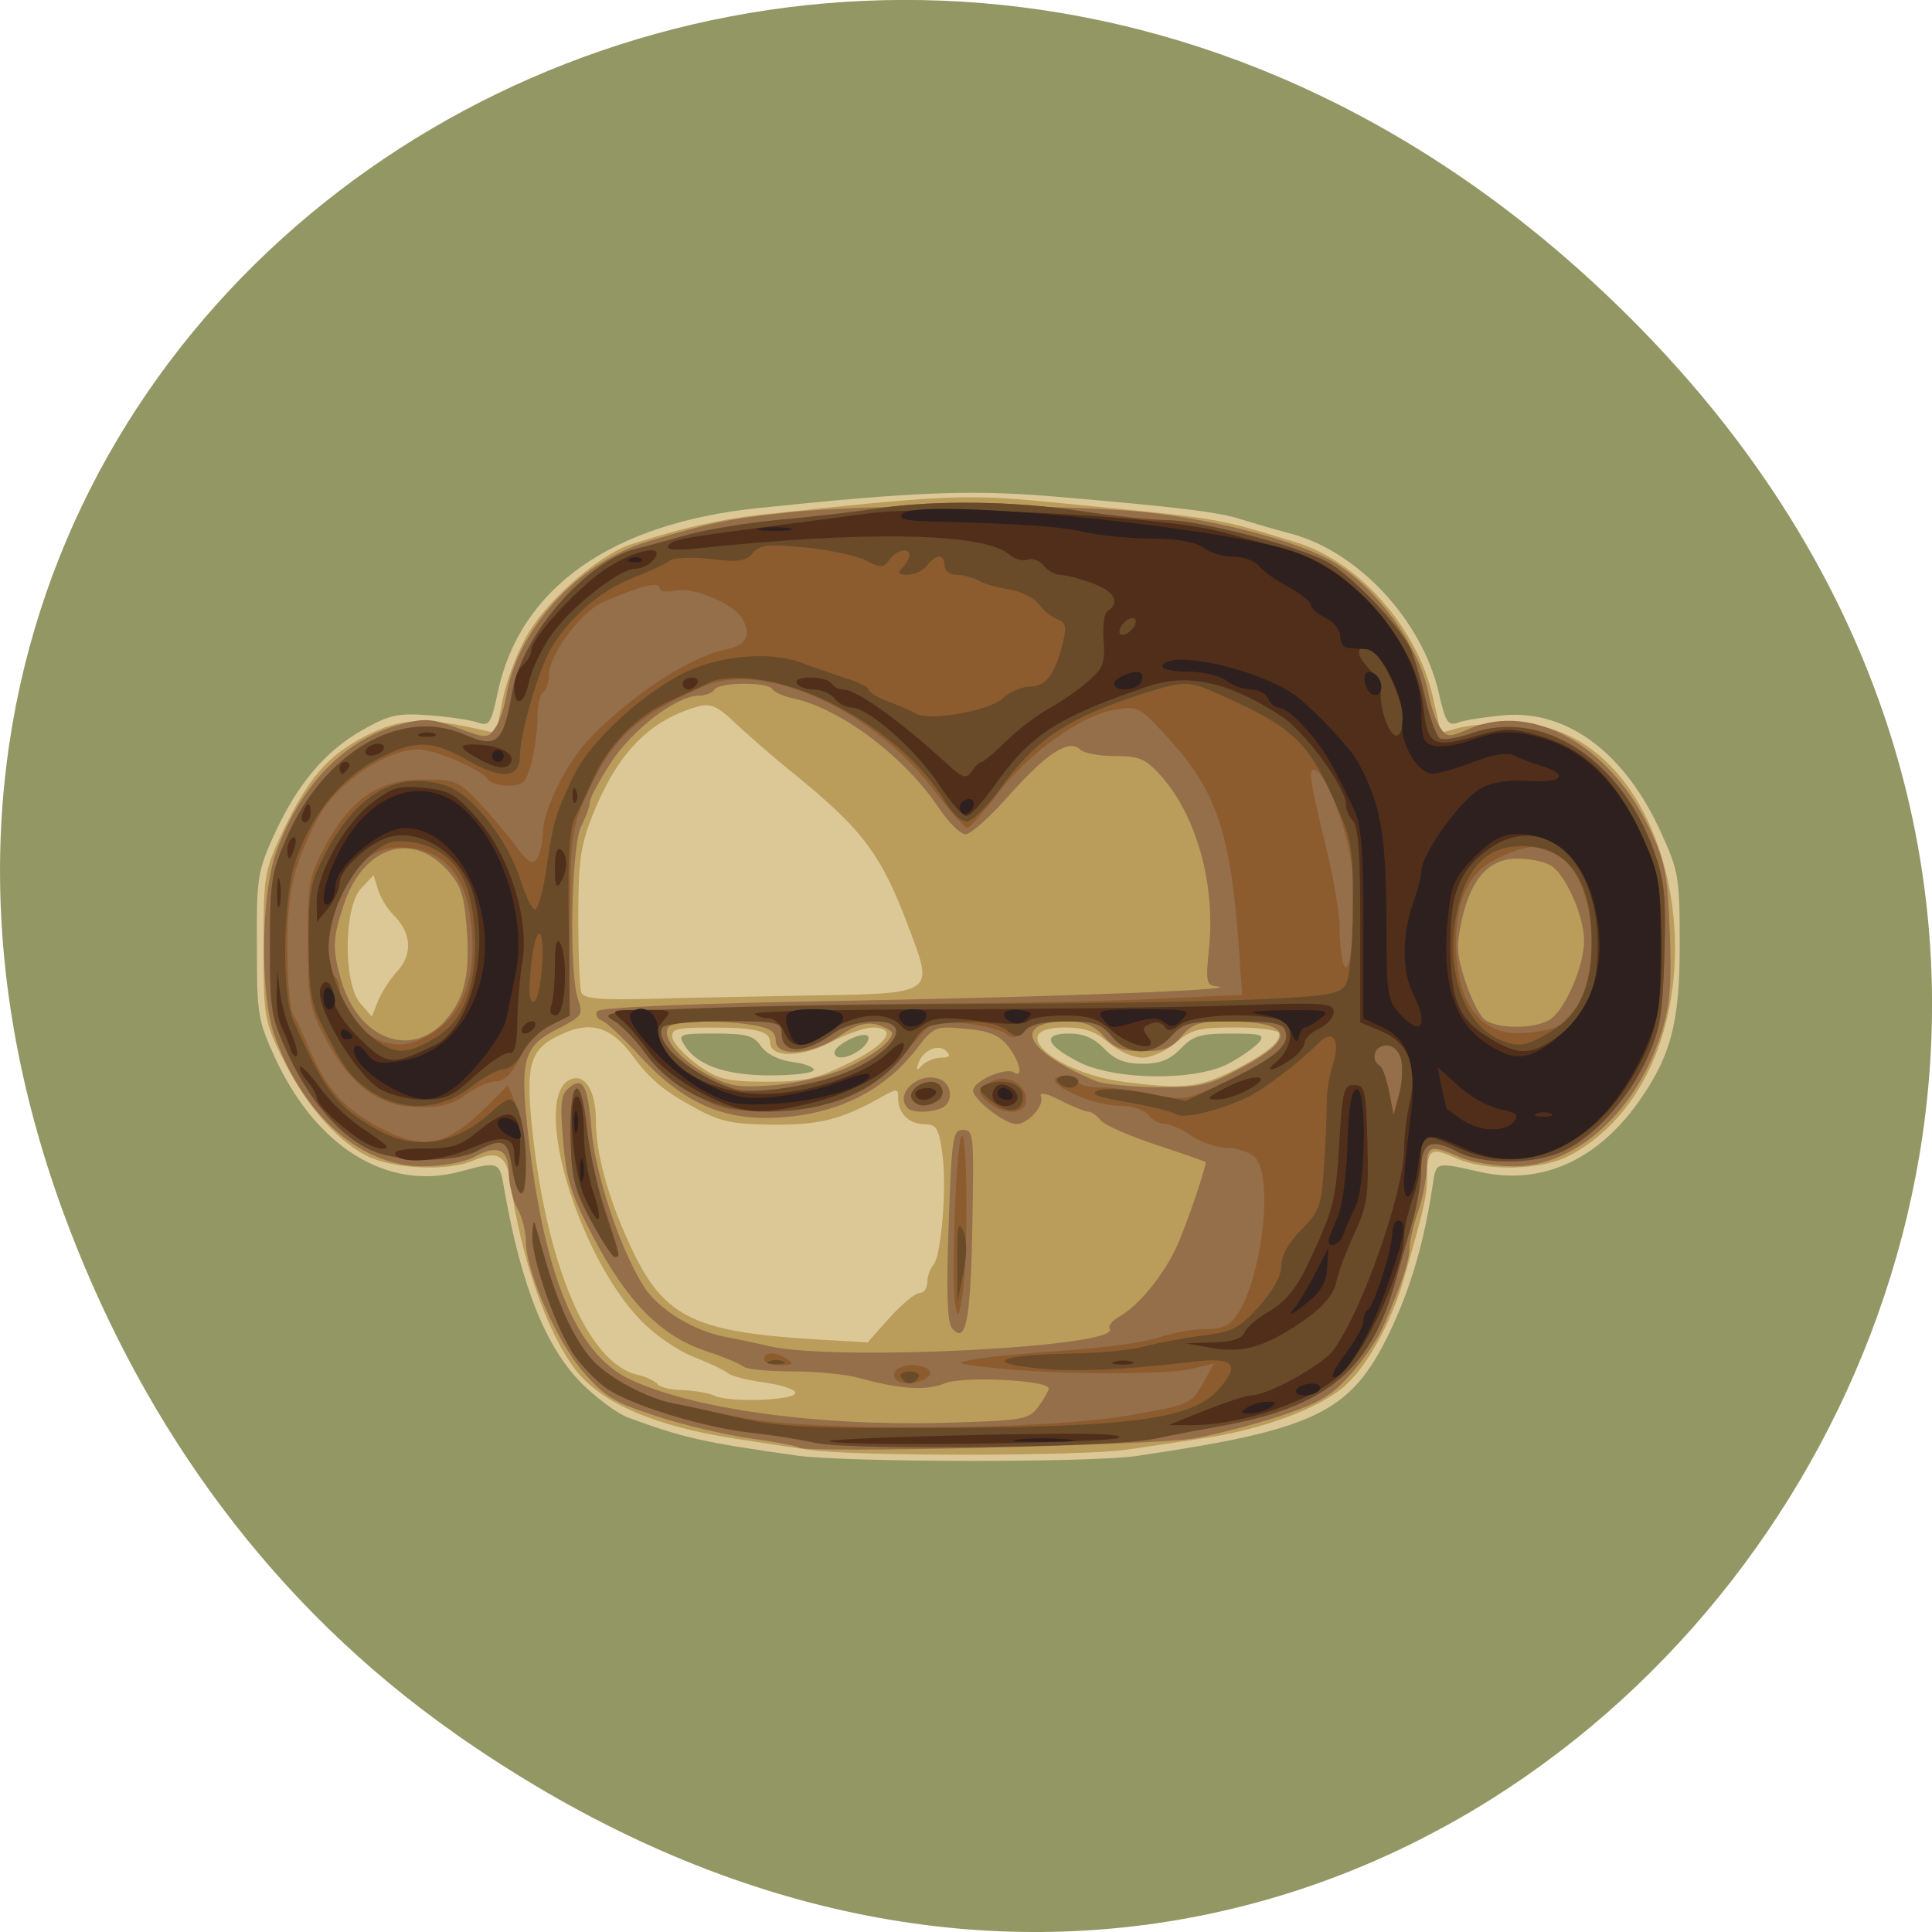 <svg xmlns="http://www.w3.org/2000/svg" viewBox="0 0 22 22"><path d="m 5.172 19.734 c 11.25 7.91 22.652 -6.699 13.484 -16.02 c -8.637 -8.777 -22.06 -0.641 -17.863 10.285 c 0.875 2.281 2.313 4.281 4.379 5.734" fill="#929764"/><path d="m 9.07 16.574 c -1.039 -0.145 -1.305 -0.203 -1.922 -0.434 c -0.109 -0.039 -0.332 -0.203 -0.5 -0.363 c -0.426 -0.414 -0.711 -1.113 -0.91 -2.258 c -0.051 -0.293 -0.059 -0.297 -0.508 -0.176 c -0.82 0.219 -1.629 -0.281 -2.098 -1.297 c -0.195 -0.426 -0.207 -0.496 -0.207 -1.273 c -0.004 -0.777 0.008 -0.852 0.199 -1.273 c 0.262 -0.57 0.578 -0.949 1.01 -1.191 c 0.297 -0.168 0.395 -0.191 0.75 -0.164 c 0.227 0.016 0.477 0.055 0.555 0.082 c 0.133 0.047 0.152 0.016 0.23 -0.348 c 0.254 -1.188 1.297 -1.922 2.969 -2.094 c 1.758 -0.184 2.41 -0.207 3.293 -0.137 c 1.488 0.125 1.957 0.184 2.203 0.266 c 0.125 0.039 0.375 0.113 0.555 0.16 c 0.77 0.199 1.504 0.984 1.695 1.816 c 0.078 0.344 0.105 0.379 0.227 0.336 c 0.074 -0.027 0.309 -0.063 0.52 -0.082 c 0.723 -0.059 1.379 0.434 1.789 1.348 c 0.195 0.426 0.207 0.508 0.207 1.246 c 0.004 0.91 -0.102 1.301 -0.488 1.836 c -0.473 0.652 -1.109 0.926 -1.789 0.77 c -0.504 -0.113 -0.496 -0.117 -0.535 0.145 c -0.094 0.641 -0.25 1.18 -0.492 1.684 c -0.441 0.914 -0.836 1.105 -2.879 1.406 c -0.516 0.078 -3.309 0.074 -3.871 -0.004 m 0.191 -4.383 c 0.02 -0.035 -0.086 -0.078 -0.234 -0.098 c -0.168 -0.023 -0.305 -0.094 -0.367 -0.184 c -0.078 -0.117 -0.164 -0.141 -0.523 -0.141 c -0.402 0 -0.422 0.008 -0.348 0.129 c 0.137 0.227 0.457 0.344 0.961 0.348 c 0.262 0 0.492 -0.023 0.512 -0.059 m 4.73 -0.078 c 0.145 -0.078 0.297 -0.188 0.344 -0.242 c 0.066 -0.086 0.016 -0.098 -0.324 -0.098 c -0.34 0 -0.43 0.023 -0.57 0.172 c -0.121 0.125 -0.234 0.172 -0.434 0.172 c -0.203 0 -0.316 -0.047 -0.438 -0.172 c -0.113 -0.121 -0.238 -0.172 -0.398 -0.172 c -0.313 0 -0.27 0.129 0.109 0.324 c 0.414 0.211 1.332 0.219 1.711 0.016 m -4.191 -0.164 c 0.07 -0.055 0.105 -0.121 0.078 -0.148 c -0.055 -0.059 -0.379 0.102 -0.379 0.188 c 0 0.09 0.16 0.07 0.301 -0.039" fill="#dcc896"/><path d="m 9.199 16.508 c -0.18 -0.027 -0.551 -0.082 -0.824 -0.125 c -0.918 -0.141 -1.531 -0.406 -1.824 -0.789 c -0.324 -0.422 -0.625 -1.289 -0.738 -2.129 c -0.043 -0.309 -0.145 -0.371 -0.422 -0.25 c -0.301 0.129 -0.934 0.098 -1.234 -0.063 c -0.344 -0.184 -0.695 -0.598 -0.949 -1.121 c -0.199 -0.406 -0.207 -0.461 -0.207 -1.258 c 0 -0.801 0.008 -0.852 0.211 -1.289 c 0.297 -0.625 0.52 -0.883 0.961 -1.109 c 0.387 -0.195 0.652 -0.211 1.266 -0.074 l 0.211 0.047 l 0.078 -0.402 c 0.047 -0.223 0.18 -0.563 0.301 -0.758 c 0.242 -0.391 0.816 -0.883 1.164 -0.992 c 0.598 -0.191 0.996 -0.281 1.48 -0.336 c 2.07 -0.223 2.34 -0.234 3.258 -0.145 c 2.01 0.195 1.883 0.172 2.828 0.461 c 0.711 0.215 1.383 0.977 1.559 1.766 l 0.09 0.402 l 0.203 -0.055 c 0.113 -0.031 0.383 -0.055 0.602 -0.055 c 2.063 -0.008 2.59 3.891 0.664 4.922 c -0.32 0.172 -0.949 0.188 -1.301 0.031 c -0.285 -0.129 -0.324 -0.102 -0.324 0.211 c 0 0.211 -0.039 0.379 -0.273 1.188 c -0.141 0.484 -0.414 0.973 -0.664 1.195 c -0.285 0.254 -0.957 0.504 -1.621 0.598 c -0.23 0.035 -0.621 0.094 -0.867 0.129 c -0.508 0.074 -3.125 0.078 -3.625 0 m -0.145 -0.652 c -0.008 -0.035 -0.164 -0.086 -0.348 -0.113 c -0.184 -0.023 -0.371 -0.07 -0.418 -0.105 c -0.043 -0.035 -0.223 -0.121 -0.395 -0.188 c -0.172 -0.066 -0.441 -0.25 -0.594 -0.41 c -0.734 -0.75 -1.262 -2.566 -0.801 -2.75 c 0.164 -0.066 0.285 0.137 0.285 0.473 c 0 0.375 0.137 0.871 0.387 1.414 c 0.375 0.816 0.707 0.988 2.102 1.074 l 0.605 0.035 l 0.25 -0.281 c 0.137 -0.152 0.293 -0.281 0.34 -0.281 c 0.051 0 0.09 -0.055 0.09 -0.125 c 0 -0.066 0.031 -0.152 0.066 -0.191 c 0.094 -0.098 0.16 -0.906 0.102 -1.289 c -0.039 -0.27 -0.066 -0.316 -0.191 -0.316 c -0.18 0 -0.309 -0.121 -0.309 -0.293 c 0 -0.121 -0.008 -0.121 -0.215 -0.004 c -0.445 0.246 -0.688 0.305 -1.219 0.301 c -0.441 -0.004 -0.594 -0.035 -0.859 -0.18 c -0.375 -0.203 -0.531 -0.332 -0.738 -0.613 c -0.242 -0.324 -0.473 -0.391 -0.801 -0.238 c -0.359 0.164 -0.41 0.328 -0.34 1.039 c 0.16 1.586 0.637 2.711 1.203 2.84 c 0.102 0.023 0.203 0.074 0.227 0.105 c 0.02 0.035 0.148 0.066 0.281 0.07 c 0.133 0.004 0.305 0.031 0.375 0.066 c 0.18 0.078 0.934 0.051 0.914 -0.039 m 4.945 -3.645 c 0.406 -0.199 0.609 -0.363 0.559 -0.453 c -0.02 -0.031 -0.246 -0.059 -0.504 -0.059 c -0.402 0 -0.492 0.023 -0.664 0.172 c -0.109 0.094 -0.281 0.172 -0.383 0.172 c -0.105 0 -0.277 -0.078 -0.387 -0.172 c -0.148 -0.129 -0.273 -0.172 -0.5 -0.172 c -0.691 0 -0.117 0.52 0.688 0.621 c 0.656 0.082 0.82 0.066 1.191 -0.109 m -4.336 -0.105 c 0.438 -0.215 0.566 -0.406 0.27 -0.406 c -0.086 0 -0.301 0.074 -0.477 0.168 c -0.336 0.176 -0.688 0.176 -0.688 0.004 c 0 -0.133 -0.156 -0.172 -0.672 -0.172 c -0.398 0 -0.457 0.016 -0.441 0.117 c 0.012 0.063 0.141 0.203 0.289 0.309 c 0.23 0.164 0.324 0.188 0.777 0.191 c 0.438 0 0.574 -0.031 0.941 -0.211 m 1.051 -0.063 c 0.094 0 0.113 -0.023 0.066 -0.07 c -0.09 -0.094 -0.266 -0.02 -0.32 0.125 c -0.035 0.094 -0.027 0.102 0.039 0.031 c 0.047 -0.047 0.145 -0.086 0.215 -0.086 m -6.187 -0.988 c 0.176 -0.195 0.156 -0.438 -0.051 -0.641 c -0.07 -0.07 -0.145 -0.195 -0.172 -0.285 l -0.051 -0.164 l -0.141 0.148 c -0.199 0.207 -0.207 1.082 -0.012 1.309 l 0.133 0.152 l 0.07 -0.176 c 0.039 -0.094 0.137 -0.25 0.223 -0.344 m 4.687 0.281 c 1.438 -0.023 1.422 -0.012 1.137 -0.766 c -0.316 -0.848 -0.527 -1.125 -1.352 -1.793 c -0.18 -0.145 -0.453 -0.383 -0.605 -0.523 c -0.238 -0.227 -0.301 -0.25 -0.469 -0.203 c -0.547 0.164 -0.902 0.539 -1.18 1.238 c -0.137 0.352 -0.16 0.527 -0.16 1.168 c 0 0.41 0.016 0.793 0.035 0.844 c 0.023 0.07 0.195 0.086 0.742 0.074 c 0.391 -0.012 1.227 -0.027 1.852 -0.039" fill="#ba9c5b"/><path d="m 9.102 16.484 c -0.02 -0.016 -0.27 -0.066 -0.563 -0.105 c -0.293 -0.043 -0.777 -0.156 -1.078 -0.258 c -0.473 -0.152 -0.582 -0.223 -0.824 -0.504 c -0.301 -0.352 -0.645 -1.137 -0.648 -1.477 c 0 -0.113 -0.043 -0.285 -0.098 -0.379 c -0.051 -0.094 -0.094 -0.273 -0.098 -0.398 c 0 -0.277 -0.121 -0.336 -0.387 -0.191 c -0.117 0.063 -0.367 0.109 -0.59 0.109 c -0.715 0 -1.379 -0.594 -1.695 -1.504 c -0.164 -0.477 -0.148 -1.605 0.027 -2.082 c 0.281 -0.766 0.773 -1.27 1.406 -1.445 c 0.277 -0.074 0.359 -0.07 0.656 0.039 c 0.328 0.121 0.344 0.121 0.426 0.004 c 0.051 -0.066 0.105 -0.234 0.129 -0.367 c 0.121 -0.758 0.82 -1.52 1.605 -1.758 c 0.711 -0.215 0.937 -0.262 1.598 -0.332 c 0.902 -0.098 3.215 -0.098 4.105 0 c 0.773 0.086 1.605 0.301 2.039 0.523 c 0.523 0.27 1.063 0.996 1.16 1.566 c 0.027 0.133 0.082 0.297 0.129 0.363 c 0.074 0.109 0.102 0.109 0.328 0.012 c 0.723 -0.313 1.617 0.191 2.07 1.168 c 0.164 0.355 0.191 0.508 0.215 1.145 c 0.023 0.57 0.004 0.82 -0.086 1.121 c -0.277 0.906 -0.973 1.547 -1.691 1.547 c -0.207 0 -0.484 -0.047 -0.613 -0.105 c -0.336 -0.145 -0.375 -0.133 -0.379 0.121 c 0 0.121 -0.043 0.348 -0.098 0.5 c -0.051 0.148 -0.094 0.34 -0.098 0.418 c 0 0.145 -0.098 0.438 -0.309 0.914 c -0.059 0.129 -0.219 0.363 -0.363 0.523 c -0.211 0.242 -0.355 0.324 -0.801 0.473 c -0.301 0.098 -0.738 0.211 -0.977 0.254 c -0.422 0.078 -4.438 0.172 -4.5 0.105 m 2.727 -0.469 c 0.063 -0.086 0.117 -0.18 0.117 -0.203 c 0.004 -0.098 -0.988 -0.145 -1.188 -0.059 c -0.203 0.086 -0.504 0.066 -0.961 -0.059 c -0.145 -0.043 -0.488 -0.078 -0.766 -0.078 c -0.273 0 -0.527 -0.023 -0.563 -0.055 c -0.035 -0.031 -0.234 -0.113 -0.445 -0.184 c -0.5 -0.172 -0.875 -0.551 -1.262 -1.285 c -0.25 -0.48 -0.309 -0.656 -0.344 -1.09 c -0.039 -0.426 -0.027 -0.535 0.059 -0.609 c 0.164 -0.141 0.219 -0.043 0.262 0.461 c 0.039 0.516 0.336 1.398 0.605 1.809 c 0.168 0.254 0.566 0.496 0.93 0.563 c 0.109 0.02 0.336 0.066 0.496 0.105 c 0.773 0.172 3.996 0.008 3.871 -0.199 c -0.02 -0.031 0.027 -0.094 0.105 -0.137 c 0.227 -0.125 0.523 -0.492 0.668 -0.824 c 0.105 -0.234 0.316 -0.855 0.32 -0.938 c 0 -0.004 -0.25 -0.094 -0.559 -0.195 c -0.309 -0.102 -0.598 -0.23 -0.637 -0.281 c -0.043 -0.055 -0.105 -0.098 -0.141 -0.098 c -0.031 0 -0.176 -0.055 -0.316 -0.129 c -0.164 -0.082 -0.246 -0.098 -0.223 -0.043 c 0.039 0.105 -0.148 0.313 -0.281 0.313 c -0.133 0 -0.492 -0.281 -0.492 -0.383 c 0 -0.105 0.367 -0.266 0.461 -0.207 c 0.117 0.078 0.074 -0.125 -0.066 -0.301 c -0.102 -0.125 -0.219 -0.172 -0.488 -0.195 c -0.336 -0.031 -0.355 -0.023 -0.543 0.219 c -0.398 0.523 -0.988 0.793 -1.734 0.797 c -0.543 0 -0.984 -0.219 -1.434 -0.715 c -0.184 -0.199 -0.375 -0.379 -0.426 -0.395 c -0.051 -0.02 -0.074 -0.066 -0.051 -0.105 c 0.027 -0.043 1.066 -0.09 2.941 -0.121 c 2.465 -0.047 4.52 -0.129 4.102 -0.164 c -0.105 -0.012 -0.113 -0.059 -0.078 -0.406 c 0.082 -0.742 -0.137 -1.539 -0.551 -1.996 c -0.172 -0.191 -0.242 -0.219 -0.523 -0.219 c -0.176 0 -0.355 -0.035 -0.391 -0.074 c -0.125 -0.125 -0.383 0.043 -0.801 0.512 c -0.219 0.25 -0.445 0.453 -0.504 0.453 c -0.059 0 -0.195 -0.137 -0.305 -0.301 c -0.383 -0.574 -1.102 -1.121 -1.641 -1.242 c -0.121 -0.027 -0.234 -0.074 -0.254 -0.109 c -0.051 -0.086 -0.605 -0.082 -0.66 0.004 c -0.02 0.039 -0.105 0.07 -0.184 0.07 c -0.25 0.004 -0.758 0.391 -1 0.77 c -0.129 0.199 -0.234 0.398 -0.234 0.441 c 0 0.043 -0.043 0.168 -0.098 0.273 c -0.117 0.23 -0.141 1.691 -0.035 1.98 c 0.059 0.168 0.043 0.188 -0.23 0.328 c -0.402 0.203 -0.441 0.352 -0.332 1.27 c 0.184 1.57 0.551 2.441 1.152 2.723 c 0.711 0.336 2.113 0.531 3.543 0.496 c 0.941 -0.027 0.996 -0.035 1.109 -0.188 m -0.988 -0.895 c -0.051 -0.063 -0.063 -0.441 -0.035 -1.172 c 0.035 -1.01 0.047 -1.082 0.164 -1.082 c 0.121 0 0.125 0.055 0.105 1.098 c -0.02 1.086 -0.074 1.355 -0.234 1.156 m -0.504 -2.504 c -0.148 -0.16 0.121 -0.41 0.355 -0.332 c 0.156 0.051 0.176 0.277 0.027 0.336 c -0.141 0.055 -0.328 0.051 -0.383 -0.004 m -0.73 -0.441 c 0.324 -0.141 0.555 -0.316 0.555 -0.41 c 0 -0.027 -0.078 -0.07 -0.172 -0.098 c -0.129 -0.031 -0.246 0.004 -0.43 0.133 c -0.316 0.215 -0.723 0.242 -0.723 0.047 c 0 -0.098 -0.063 -0.141 -0.246 -0.172 c -0.391 -0.066 -0.934 -0.051 -0.98 0.027 c -0.07 0.117 0.133 0.363 0.441 0.531 c 0.25 0.137 0.355 0.156 0.762 0.125 c 0.258 -0.023 0.613 -0.102 0.793 -0.184 m 4.535 -0.016 c 0.648 -0.344 0.582 -0.527 -0.191 -0.527 c -0.289 0 -0.371 0.027 -0.492 0.168 c -0.113 0.137 -0.207 0.172 -0.438 0.172 c -0.23 0 -0.328 -0.035 -0.449 -0.172 c -0.113 -0.125 -0.223 -0.168 -0.406 -0.168 c -0.656 0 -0.496 0.34 0.32 0.68 c 0.086 0.035 0.402 0.066 0.699 0.07 c 0.484 0.004 0.582 -0.02 0.957 -0.223 m -9.07 -0.535 c 0.227 -0.25 0.293 -0.547 0.242 -1.109 c -0.031 -0.348 -0.07 -0.453 -0.238 -0.629 c -0.41 -0.426 -0.949 -0.227 -1.16 0.426 c -0.125 0.375 -0.129 0.496 -0.027 0.852 c 0.195 0.668 0.789 0.898 1.184 0.461 m 12.598 -0.027 c 0.172 -0.133 0.375 -0.617 0.371 -0.887 c 0 -0.285 -0.219 -0.77 -0.387 -0.859 c -0.074 -0.043 -0.238 -0.074 -0.371 -0.074 c -0.32 0 -0.523 0.219 -0.629 0.676 c -0.07 0.309 -0.066 0.406 0.031 0.711 c 0.063 0.195 0.16 0.395 0.223 0.445 c 0.148 0.117 0.609 0.109 0.762 -0.012" fill="#956e4a"/><path d="m 9.301 16.434 c -0.164 -0.039 -0.508 -0.094 -0.762 -0.121 c -0.547 -0.063 -1.379 -0.32 -1.637 -0.508 c -0.102 -0.07 -0.258 -0.23 -0.348 -0.352 c -0.207 -0.281 -0.5 -1.105 -0.492 -1.383 c 0.004 -0.113 0.016 -0.176 0.027 -0.137 c 0.012 0.039 0.07 0.238 0.129 0.445 c 0.156 0.527 0.344 0.918 0.543 1.125 c 0.191 0.199 0.621 0.426 0.918 0.48 c 0.109 0.02 0.438 0.09 0.727 0.152 c 0.754 0.168 3.477 0.156 4.465 -0.02 c 0.668 -0.117 0.695 -0.129 0.824 -0.355 l 0.129 -0.234 l -0.258 0.063 c -0.293 0.07 -1.629 0.063 -2.281 -0.016 c -0.422 -0.047 -0.426 -0.051 -0.164 -0.098 c 0.145 -0.027 0.605 -0.07 1.027 -0.098 c 0.418 -0.027 0.887 -0.094 1.043 -0.145 c 0.156 -0.055 0.398 -0.098 0.539 -0.098 c 0.203 0 0.277 -0.039 0.371 -0.184 c 0.277 -0.441 0.398 -1.555 0.191 -1.77 c -0.059 -0.059 -0.199 -0.109 -0.313 -0.109 c -0.117 0 -0.301 -0.063 -0.41 -0.137 c -0.109 -0.074 -0.246 -0.137 -0.309 -0.137 c -0.059 0 -0.145 -0.047 -0.188 -0.105 c -0.047 -0.059 -0.191 -0.102 -0.336 -0.102 c -0.25 0 -0.719 -0.191 -0.723 -0.293 c 0 -0.027 0.059 -0.051 0.133 -0.051 c 0.07 0 0.129 0.031 0.129 0.07 c 0 0.035 0.113 0.066 0.246 0.066 c 0.133 0 0.41 0.035 0.613 0.078 c 0.355 0.078 0.383 0.07 0.867 -0.164 c 0.535 -0.262 0.695 -0.402 0.637 -0.566 c -0.031 -0.082 -0.16 -0.102 -0.594 -0.102 c -0.504 0 -0.566 0.016 -0.707 0.172 c -0.207 0.227 -0.484 0.227 -0.676 0 c -0.121 -0.145 -0.203 -0.172 -0.508 -0.172 c -0.242 0 -0.402 0.035 -0.484 0.109 c -0.09 0.086 -0.141 0.094 -0.207 0.039 c -0.047 -0.043 -0.254 -0.098 -0.457 -0.121 c -0.352 -0.043 -0.383 -0.035 -0.543 0.152 c -0.398 0.457 -0.484 0.531 -0.766 0.664 c -0.203 0.098 -0.477 0.148 -0.863 0.168 c -0.516 0.02 -0.59 0.008 -0.926 -0.176 c -0.211 -0.113 -0.445 -0.316 -0.563 -0.477 c -0.109 -0.152 -0.273 -0.32 -0.363 -0.371 c -0.148 -0.082 -0.043 -0.098 0.895 -0.133 c 0.582 -0.023 1.801 -0.047 2.711 -0.055 c 0.91 -0.004 2.086 -0.027 2.609 -0.055 l 0.949 -0.043 l -0.039 -0.559 c -0.09 -1.258 -0.254 -1.758 -0.766 -2.324 c -0.371 -0.41 -0.375 -0.41 -0.652 -0.363 c -0.383 0.066 -0.98 0.496 -1.332 0.961 c -0.16 0.211 -0.313 0.383 -0.344 0.383 c -0.027 0 -0.191 -0.188 -0.367 -0.418 c -0.699 -0.926 -1.941 -1.492 -2.629 -1.195 c -0.773 0.336 -1.051 0.594 -1.344 1.254 c -0.164 0.367 -0.176 0.461 -0.184 1.445 l -0.004 1.051 l -0.219 0.109 c -0.129 0.066 -0.273 0.219 -0.348 0.375 c -0.09 0.18 -0.176 0.266 -0.27 0.266 c -0.074 0 -0.23 0.066 -0.34 0.148 c -0.156 0.117 -0.293 0.152 -0.559 0.145 c -0.441 -0.012 -0.758 -0.25 -1.043 -0.785 c -0.18 -0.34 -0.195 -0.422 -0.199 -1.09 c -0.004 -0.676 0.012 -0.746 0.195 -1.094 c 0.289 -0.539 0.613 -0.762 1.109 -0.762 c 0.371 0 0.414 0.016 0.641 0.258 c 0.133 0.141 0.324 0.367 0.422 0.5 c 0.148 0.195 0.191 0.223 0.246 0.137 c 0.035 -0.059 0.063 -0.191 0.063 -0.297 c 0.004 -0.246 0.266 -0.781 0.512 -1.043 c 0.477 -0.504 1.164 -0.957 1.582 -1.039 c 0.227 -0.043 0.285 -0.168 0.172 -0.355 c -0.105 -0.168 -0.551 -0.352 -0.75 -0.313 c -0.109 0.023 -0.188 0.012 -0.188 -0.031 c 0 -0.074 -0.223 -0.02 -0.645 0.164 c -0.25 0.109 -0.613 0.598 -0.613 0.824 c 0 0.086 -0.031 0.176 -0.066 0.199 c -0.039 0.023 -0.066 0.156 -0.066 0.297 c 0 0.141 -0.031 0.367 -0.07 0.512 c -0.059 0.223 -0.098 0.258 -0.262 0.258 c -0.105 0 -0.211 -0.035 -0.234 -0.074 c -0.063 -0.105 -0.605 -0.34 -0.789 -0.34 c -0.371 0 -0.941 0.391 -1.145 0.781 c -0.277 0.531 -0.348 0.832 -0.348 1.473 c 0 0.348 0.027 0.688 0.063 0.754 c 0.035 0.066 0.125 0.258 0.199 0.43 c 0.188 0.426 0.379 0.645 0.758 0.852 c 0.52 0.285 0.785 0.238 1.246 -0.219 l 0.246 -0.246 l 0.102 0.25 c 0.105 0.266 0.141 1.047 0.043 0.984 c -0.031 -0.023 -0.078 -0.164 -0.102 -0.316 c -0.043 -0.301 -0.105 -0.328 -0.395 -0.172 c -0.246 0.133 -0.887 0.133 -1.195 0 c -0.348 -0.152 -0.703 -0.555 -0.949 -1.082 c -0.203 -0.438 -0.215 -0.5 -0.215 -1.254 c 0 -0.73 0.016 -0.828 0.191 -1.234 c 0.426 -0.973 1.301 -1.48 2.02 -1.172 c 0.375 0.164 0.449 0.102 0.547 -0.48 c 0.113 -0.652 0.84 -1.492 1.418 -1.633 c 0.09 -0.023 0.344 -0.094 0.563 -0.156 c 0.219 -0.059 0.695 -0.141 1.059 -0.172 c 0.363 -0.035 0.871 -0.094 1.125 -0.133 c 0.66 -0.094 1.551 -0.082 2.316 0.031 c 0.363 0.055 0.801 0.102 0.977 0.102 c 0.375 0.004 1.465 0.289 1.82 0.477 c 0.262 0.137 0.797 0.688 0.941 0.969 c 0.047 0.09 0.125 0.348 0.18 0.578 c 0.051 0.227 0.125 0.434 0.164 0.461 c 0.039 0.027 0.203 0 0.367 -0.059 c 0.801 -0.281 1.695 0.297 2.07 1.34 c 0.121 0.336 0.141 0.508 0.121 1.184 c -0.02 0.684 -0.047 0.844 -0.195 1.18 c -0.207 0.453 -0.613 0.902 -0.965 1.063 c -0.336 0.148 -0.922 0.148 -1.199 0 c -0.297 -0.16 -0.41 -0.105 -0.41 0.199 c 0 0.137 -0.047 0.41 -0.102 0.605 c -0.059 0.195 -0.137 0.48 -0.18 0.629 c -0.277 1.039 -0.781 1.469 -1.969 1.684 c -0.234 0.043 -0.594 0.113 -0.793 0.152 c -0.469 0.098 -3.449 0.133 -3.84 0.047 m 6.656 -4.367 c -0.027 -0.102 -0.09 -0.16 -0.172 -0.16 c -0.133 0 -0.184 0.164 -0.07 0.234 c 0.031 0.02 0.078 0.156 0.105 0.297 l 0.051 0.258 l 0.063 -0.234 c 0.035 -0.129 0.043 -0.305 0.023 -0.395 m -6.383 0.172 c 0.391 -0.145 0.699 -0.406 0.621 -0.535 c -0.066 -0.117 -0.496 -0.082 -0.688 0.055 c -0.348 0.25 -0.605 0.254 -0.605 0.004 c 0 -0.121 -0.055 -0.133 -0.656 -0.133 c -0.387 0 -0.676 0.031 -0.703 0.074 c -0.102 0.172 0.355 0.563 0.832 0.703 c 0.191 0.059 0.832 -0.031 1.199 -0.168 m -4.711 -0.434 c 0.418 -0.223 0.586 -0.684 0.496 -1.352 c -0.063 -0.477 -0.297 -0.75 -0.695 -0.793 c -0.367 -0.043 -0.613 0.133 -0.797 0.578 c -0.137 0.328 -0.168 0.809 -0.063 0.879 c 0.039 0.023 0.066 0.098 0.066 0.164 c 0 0.16 0.246 0.48 0.426 0.559 c 0.207 0.086 0.355 0.078 0.566 -0.035 m 12.871 -0.113 c 0.516 -0.246 0.531 -1.578 0.023 -1.945 c -0.191 -0.141 -0.355 -0.133 -0.695 0.027 c -0.328 0.156 -0.48 0.461 -0.48 0.969 c 0 0.652 0.254 1.027 0.703 1.027 c 0.156 0 0.355 -0.035 0.449 -0.078 m -2.328 -1.746 c -0.035 -0.41 -0.27 -1.074 -0.406 -1.16 c -0.109 -0.07 -0.094 0.055 0.09 0.813 c 0.094 0.371 0.168 0.809 0.168 0.973 c 0 0.16 0.02 0.352 0.047 0.418 c 0.074 0.191 0.145 -0.543 0.102 -1.039 m -5.199 5.762 c -0.074 -0.078 0.023 -0.164 0.184 -0.164 c 0.086 0 0.176 0.027 0.195 0.063 c 0.063 0.105 -0.285 0.199 -0.379 0.102 m -1.504 -0.23 c 0 -0.09 0.137 -0.09 0.266 0 c 0.078 0.051 0.059 0.066 -0.082 0.066 c -0.102 0 -0.184 -0.031 -0.184 -0.066 m 2.176 -0.633 c -0.051 -0.262 0.016 -1.91 0.078 -1.91 c 0.066 0 0.066 1.441 0.004 1.82 c -0.043 0.25 -0.051 0.258 -0.082 0.09 m -4.148 -0.949 c -0.188 -0.355 -0.223 -0.484 -0.23 -0.938 c -0.016 -0.684 0.117 -0.773 0.184 -0.121 c 0.027 0.25 0.105 0.633 0.176 0.844 c 0.203 0.602 0.207 0.629 0.145 0.629 c -0.031 0 -0.156 -0.188 -0.273 -0.414 m 4.539 -1.332 c -0.148 -0.117 -0.145 -0.16 0.016 -0.25 c 0.172 -0.094 0.398 0.023 0.398 0.211 c 0 0.16 -0.234 0.18 -0.414 0.039 m -0.879 -0.047 c -0.059 -0.094 0.09 -0.211 0.234 -0.184 c 0.055 0.012 0.098 0.063 0.098 0.121 c 0 0.125 -0.266 0.176 -0.332 0.063" fill="#8c5c2f"/><path d="m 9.301 16.434 c -0.164 -0.039 -0.508 -0.094 -0.762 -0.121 c -0.547 -0.063 -1.379 -0.32 -1.637 -0.508 c -0.102 -0.07 -0.258 -0.23 -0.348 -0.352 c -0.207 -0.281 -0.5 -1.105 -0.492 -1.383 c 0.004 -0.113 0.016 -0.176 0.027 -0.137 c 0.012 0.039 0.07 0.238 0.129 0.445 c 0.156 0.527 0.344 0.918 0.543 1.125 c 0.191 0.199 0.621 0.426 0.918 0.48 c 0.109 0.02 0.438 0.094 0.727 0.16 c 0.445 0.105 0.813 0.125 2.316 0.117 c 2.199 -0.012 2.863 -0.105 3.16 -0.445 c 0.246 -0.281 0.168 -0.363 -0.289 -0.309 c -0.832 0.098 -1.418 0.121 -1.832 0.07 c -0.574 -0.066 -0.344 -0.148 0.449 -0.164 c 0.313 -0.004 0.684 -0.039 0.828 -0.082 c 0.148 -0.039 0.441 -0.094 0.652 -0.121 c 0.344 -0.043 0.418 -0.082 0.648 -0.332 c 0.16 -0.184 0.254 -0.352 0.254 -0.469 c 0 -0.113 0.082 -0.262 0.227 -0.406 c 0.207 -0.207 0.23 -0.27 0.258 -0.734 c 0.02 -0.277 0.031 -0.598 0.031 -0.711 c -0.004 -0.113 0.027 -0.301 0.066 -0.422 c 0.094 -0.289 0.008 -0.426 -0.16 -0.258 c -0.199 0.207 -0.637 0.539 -0.816 0.621 c -0.34 0.156 -0.719 0.246 -0.805 0.191 c -0.047 -0.031 -0.297 -0.094 -0.551 -0.137 c -0.336 -0.055 -0.434 -0.094 -0.344 -0.133 c 0.066 -0.031 0.316 -0.016 0.566 0.031 l 0.441 0.086 l 0.496 -0.238 c 0.535 -0.262 0.695 -0.402 0.633 -0.566 c -0.027 -0.082 -0.156 -0.102 -0.59 -0.102 c -0.504 0 -0.566 0.012 -0.711 0.172 c -0.203 0.223 -0.484 0.223 -0.672 0 c -0.121 -0.148 -0.203 -0.172 -0.523 -0.172 c -0.25 0 -0.402 0.031 -0.457 0.098 c -0.07 0.09 -0.098 0.09 -0.23 -0.004 c -0.105 -0.07 -0.277 -0.098 -0.539 -0.082 c -0.355 0.02 -0.398 0.039 -0.535 0.254 c -0.324 0.5 -0.902 0.766 -1.668 0.762 c -0.551 0 -1.07 -0.258 -1.363 -0.668 c -0.109 -0.152 -0.273 -0.32 -0.363 -0.371 c -0.148 -0.082 -0.047 -0.098 0.895 -0.133 c 0.582 -0.027 2.102 -0.051 3.375 -0.055 c 1.273 -0.004 2.695 -0.031 3.164 -0.055 c 0.75 -0.039 0.855 -0.059 0.914 -0.18 c 0.039 -0.074 0.074 -0.465 0.074 -0.867 c 0.004 -0.668 -0.012 -0.766 -0.195 -1.176 c -0.316 -0.715 -0.492 -0.879 -1.363 -1.262 c -0.309 -0.137 -0.367 -0.137 -0.797 -0.004 c -0.898 0.289 -1.254 0.523 -1.672 1.109 c -0.145 0.195 -0.309 0.359 -0.367 0.359 c -0.063 0.004 -0.176 -0.102 -0.254 -0.234 c -0.41 -0.688 -1.402 -1.316 -2.211 -1.395 c -0.176 -0.016 -0.387 0 -0.461 0.043 c -0.078 0.039 -0.293 0.137 -0.473 0.219 c -0.359 0.16 -0.699 0.512 -0.863 0.891 c -0.059 0.133 -0.145 0.316 -0.195 0.414 c -0.07 0.129 -0.09 0.441 -0.078 1.223 l 0.012 1.051 l -0.219 0.109 c -0.121 0.059 -0.262 0.195 -0.316 0.305 c -0.055 0.109 -0.152 0.195 -0.219 0.195 c -0.063 0 -0.234 0.094 -0.379 0.207 c -0.438 0.344 -1.035 0.258 -1.402 -0.203 c -0.047 -0.059 -0.164 -0.262 -0.258 -0.449 c -0.156 -0.301 -0.176 -0.426 -0.18 -0.996 c 0 -0.594 0.02 -0.688 0.191 -1.02 c 0.355 -0.68 0.82 -0.941 1.363 -0.773 c 0.305 0.094 0.715 0.617 0.867 1.105 c 0.055 0.168 0.125 0.309 0.156 0.309 c 0.035 0 0.094 -0.215 0.133 -0.48 c 0.074 -0.527 0.102 -0.613 0.313 -1.055 c 0.18 -0.371 0.754 -0.906 1.238 -1.152 c 0.402 -0.207 1 -0.258 1.355 -0.121 c 0.109 0.043 0.328 0.117 0.48 0.168 c 0.156 0.047 0.281 0.109 0.281 0.137 c 0 0.027 0.098 0.086 0.215 0.133 c 0.121 0.043 0.266 0.105 0.324 0.141 c 0.164 0.086 0.832 -0.031 0.988 -0.176 c 0.074 -0.07 0.215 -0.133 0.313 -0.133 c 0.184 -0.004 0.289 -0.148 0.379 -0.535 c 0.035 -0.148 0.02 -0.199 -0.078 -0.234 c -0.066 -0.027 -0.16 -0.105 -0.207 -0.172 c -0.047 -0.066 -0.195 -0.141 -0.328 -0.164 c -0.137 -0.02 -0.301 -0.066 -0.363 -0.105 c -0.063 -0.035 -0.176 -0.063 -0.246 -0.063 c -0.074 0 -0.133 -0.047 -0.133 -0.105 c 0 -0.055 -0.027 -0.102 -0.059 -0.102 c -0.035 0 -0.098 0.047 -0.141 0.102 c -0.047 0.059 -0.145 0.105 -0.223 0.105 c -0.105 0 -0.117 -0.02 -0.055 -0.082 c 0.043 -0.047 0.078 -0.109 0.078 -0.141 c 0 -0.094 -0.148 -0.059 -0.227 0.051 c -0.066 0.094 -0.098 0.098 -0.27 0.008 c -0.109 -0.055 -0.426 -0.121 -0.699 -0.148 c -0.418 -0.039 -0.512 -0.027 -0.59 0.066 c -0.07 0.09 -0.16 0.105 -0.477 0.066 c -0.219 -0.023 -0.422 -0.016 -0.469 0.02 c -0.047 0.039 -0.227 0.121 -0.406 0.191 c -0.367 0.141 -0.719 0.438 -0.934 0.793 c -0.148 0.242 -0.363 0.98 -0.363 1.238 c 0 0.254 -0.203 0.273 -0.574 0.063 c -0.43 -0.25 -0.621 -0.254 -1.066 -0.016 c -0.406 0.211 -0.742 0.637 -0.918 1.156 c -0.141 0.414 -0.156 1.516 -0.027 1.801 c 0.359 0.809 0.496 0.988 0.949 1.246 c 0.445 0.258 0.914 0.18 1.332 -0.215 c 0.07 -0.066 0.156 -0.121 0.184 -0.121 c 0.098 0 0.188 0.344 0.188 0.73 c 0 0.43 -0.094 0.445 -0.16 0.027 c -0.047 -0.301 -0.109 -0.328 -0.395 -0.172 c -0.246 0.133 -0.887 0.133 -1.195 -0.004 c -0.352 -0.152 -0.703 -0.551 -0.949 -1.078 c -0.203 -0.441 -0.215 -0.5 -0.215 -1.254 c 0 -0.73 0.016 -0.832 0.191 -1.234 c 0.426 -0.973 1.301 -1.484 2.02 -1.172 c 0.375 0.164 0.445 0.098 0.547 -0.48 c 0.113 -0.652 0.84 -1.492 1.414 -1.637 c 0.094 -0.02 0.348 -0.09 0.566 -0.152 c 0.215 -0.063 0.691 -0.141 1.059 -0.176 c 0.363 -0.031 0.867 -0.09 1.125 -0.129 c 0.66 -0.098 1.551 -0.086 2.316 0.031 c 0.363 0.055 0.801 0.102 0.973 0.102 c 0.375 0.004 1.469 0.285 1.824 0.473 c 0.262 0.141 0.797 0.691 0.941 0.973 c 0.047 0.09 0.125 0.348 0.176 0.578 c 0.051 0.227 0.129 0.434 0.168 0.461 c 0.039 0.023 0.203 0 0.367 -0.059 c 0.797 -0.281 1.695 0.297 2.07 1.336 c 0.121 0.34 0.141 0.512 0.121 1.188 c -0.02 0.684 -0.047 0.844 -0.199 1.18 c -0.203 0.453 -0.609 0.902 -0.965 1.059 c -0.332 0.152 -0.918 0.152 -1.199 0 c -0.293 -0.156 -0.406 -0.102 -0.406 0.203 c 0 0.137 -0.047 0.406 -0.102 0.605 c -0.059 0.195 -0.137 0.477 -0.18 0.629 c -0.277 1.039 -0.781 1.465 -1.969 1.684 c -0.238 0.043 -0.594 0.109 -0.793 0.152 c -0.469 0.098 -3.449 0.133 -3.84 0.047 m 6.656 -4.367 c -0.027 -0.102 -0.09 -0.16 -0.172 -0.16 c -0.133 0 -0.184 0.164 -0.07 0.234 c 0.031 0.02 0.078 0.156 0.105 0.297 l 0.051 0.258 l 0.063 -0.234 c 0.035 -0.129 0.043 -0.305 0.023 -0.395 m -6.383 0.172 c 0.391 -0.145 0.699 -0.406 0.621 -0.535 c -0.066 -0.117 -0.496 -0.082 -0.688 0.055 c -0.348 0.25 -0.605 0.254 -0.605 0.004 c 0 -0.121 -0.055 -0.133 -0.656 -0.133 c -0.387 0 -0.676 0.031 -0.703 0.074 c -0.102 0.172 0.355 0.563 0.832 0.703 c 0.191 0.059 0.832 -0.031 1.199 -0.168 m -4.691 -0.375 c 0.293 -0.16 0.426 -0.355 0.5 -0.75 c 0.066 -0.344 0.016 -0.871 -0.113 -1.117 c -0.113 -0.223 -0.324 -0.371 -0.582 -0.406 c -0.215 -0.027 -0.297 -0.004 -0.477 0.156 c -0.254 0.223 -0.469 0.695 -0.469 1.027 c 0 0.336 0.219 0.813 0.473 1.02 c 0.258 0.211 0.383 0.223 0.668 0.07 m 12.762 -0.105 c 0.34 -0.199 0.488 -0.527 0.48 -1.059 c -0.008 -0.703 -0.281 -1.063 -0.801 -1.063 c -0.395 0 -0.633 0.25 -0.738 0.77 c -0.129 0.641 0.082 1.258 0.492 1.434 c 0.207 0.09 0.293 0.078 0.566 -0.082 m -11.469 -0.785 c 0.027 -0.508 -0.09 -0.426 -0.133 0.094 c -0.023 0.246 -0.008 0.355 0.039 0.34 c 0.043 -0.016 0.082 -0.211 0.094 -0.434 m 4.086 4.711 c -0.023 -0.035 0.02 -0.066 0.098 -0.066 c 0.078 0 0.121 0.031 0.102 0.066 c -0.023 0.039 -0.07 0.07 -0.102 0.07 c -0.031 0 -0.078 -0.031 -0.098 -0.07 m -1.508 -0.18 c 0.047 -0.02 0.121 -0.02 0.168 0 c 0.043 0.016 0.008 0.031 -0.086 0.031 c -0.09 0 -0.125 -0.016 -0.082 -0.031 m 2.148 -1.16 c -0.004 -0.383 0.012 -0.449 0.066 -0.328 c 0.047 0.102 0.047 0.254 0.004 0.48 l -0.066 0.332 m -4.176 -0.93 c -0.188 -0.355 -0.219 -0.484 -0.23 -0.938 c -0.016 -0.688 0.117 -0.77 0.184 -0.117 c 0.027 0.254 0.121 0.684 0.207 0.949 c 0.184 0.555 0.176 0.52 0.109 0.52 c -0.027 0 -0.148 -0.188 -0.27 -0.414 m 4.551 -1.367 c -0.141 -0.117 -0.145 -0.141 -0.051 -0.18 c 0.203 -0.082 0.422 -0.008 0.422 0.137 c 0 0.188 -0.18 0.207 -0.371 0.043 m -0.895 -0.016 c -0.047 -0.078 0.082 -0.195 0.219 -0.195 c 0.125 -0.004 0.18 0.145 0.078 0.211 c -0.125 0.082 -0.242 0.078 -0.297 -0.016 m 1.66 -0.199 c -0.02 -0.035 0.023 -0.066 0.098 -0.066 c 0.074 0 0.137 0.031 0.137 0.066 c 0 0.039 -0.043 0.07 -0.098 0.07 c -0.051 0 -0.113 -0.031 -0.137 -0.07" fill="#694b2a"/><path d="m 9.441 16.41 c 0.02 -0.02 0.789 -0.051 1.715 -0.07 c 1.141 -0.027 1.652 -0.016 1.586 0.031 c -0.098 0.066 -3.363 0.105 -3.301 0.035 m 4.285 -0.348 c 0.23 -0.09 0.465 -0.168 0.516 -0.168 c 0.191 0 0.801 -0.336 0.938 -0.512 c 0.324 -0.43 0.805 -1.797 0.809 -2.297 c 0 -0.137 0.027 -0.371 0.063 -0.523 c 0.094 -0.41 -0.012 -0.684 -0.316 -0.813 l -0.246 -0.102 v -1.102 c 0 -0.793 -0.023 -1.129 -0.082 -1.191 c -0.047 -0.047 -0.082 -0.133 -0.082 -0.191 c 0 -0.191 -0.461 -0.824 -0.73 -1 c -0.602 -0.395 -1.074 -0.5 -1.535 -0.34 c -1.02 0.348 -1.328 0.547 -1.742 1.133 c -0.133 0.188 -0.273 0.34 -0.316 0.34 c -0.043 0 -0.18 -0.16 -0.309 -0.355 c -0.254 -0.391 -0.809 -0.879 -0.992 -0.879 c -0.063 0 -0.156 -0.047 -0.199 -0.105 c -0.047 -0.055 -0.152 -0.102 -0.238 -0.102 c -0.082 0 -0.172 -0.031 -0.191 -0.07 c -0.023 -0.039 0.043 -0.066 0.156 -0.066 c 0.109 0 0.219 0.031 0.238 0.066 c 0.023 0.039 0.082 0.07 0.133 0.07 c 0.152 0 0.652 0.359 1.18 0.844 c 0.184 0.168 0.219 0.18 0.285 0.086 c 0.039 -0.059 0.09 -0.105 0.113 -0.105 c 0.02 0 0.148 -0.109 0.289 -0.246 c 0.137 -0.133 0.359 -0.301 0.492 -0.371 c 0.129 -0.074 0.328 -0.207 0.434 -0.305 c 0.172 -0.148 0.191 -0.207 0.172 -0.461 c -0.012 -0.16 0.008 -0.309 0.043 -0.332 c 0.152 -0.098 0.086 -0.223 -0.16 -0.316 c -0.145 -0.055 -0.313 -0.098 -0.375 -0.098 c -0.059 0 -0.145 -0.051 -0.191 -0.109 c -0.047 -0.055 -0.129 -0.086 -0.184 -0.066 c -0.055 0.023 -0.145 -0.004 -0.203 -0.055 c -0.281 -0.25 -1.625 -0.277 -3.539 -0.074 c -0.25 0.027 -0.375 0.02 -0.348 -0.027 c 0.039 -0.07 0.148 -0.09 1.133 -0.219 c 0.328 -0.043 0.832 -0.109 1.125 -0.148 c 0.773 -0.109 3.383 0.027 4.04 0.207 c 0.141 0.039 0.406 0.109 0.59 0.156 c 0.477 0.121 0.758 0.289 1.102 0.66 c 0.367 0.398 0.566 0.777 0.609 1.176 c 0.047 0.438 0.105 0.473 0.578 0.34 c 0.363 -0.102 0.434 -0.102 0.758 -0.004 c 0.504 0.148 0.844 0.477 1.129 1.09 c 0.219 0.473 0.234 0.559 0.246 1.211 c 0.016 0.832 -0.066 1.18 -0.406 1.699 c -0.469 0.723 -1.215 1 -1.887 0.695 c -0.418 -0.188 -0.441 -0.184 -0.445 0.082 c 0 0.121 -0.043 0.348 -0.098 0.496 c -0.051 0.152 -0.094 0.34 -0.094 0.414 c -0.004 0.359 -0.406 1.262 -0.699 1.555 c -0.305 0.313 -1.145 0.605 -1.719 0.602 h -0.266 m 4.406 -4.406 c 0.348 -0.246 0.488 -0.555 0.484 -1.078 c -0.012 -1.02 -0.68 -1.543 -1.309 -1.027 c -0.273 0.223 -0.371 0.488 -0.371 1.01 c 0 0.648 0.086 0.871 0.422 1.078 c 0.34 0.215 0.488 0.215 0.773 0.02 m -1.727 -3.633 c 0 -0.203 -0.254 -0.75 -0.367 -0.793 c -0.172 -0.07 -0.191 0.039 -0.039 0.203 c 0.078 0.09 0.145 0.227 0.145 0.305 c 0 0.223 0.121 0.512 0.195 0.465 c 0.039 -0.023 0.066 -0.105 0.066 -0.18 m -3.055 -1.086 c 0.016 -0.055 -0.008 -0.078 -0.059 -0.063 c -0.047 0.016 -0.102 0.07 -0.117 0.121 c -0.016 0.051 0.008 0.078 0.059 0.059 c 0.047 -0.016 0.102 -0.07 0.117 -0.117 m -0.234 8.398 c 0.063 -0.016 0.152 -0.016 0.199 0.004 c 0.043 0.016 -0.008 0.031 -0.117 0.031 c -0.109 -0.004 -0.148 -0.02 -0.082 -0.035 m 1.074 -0.16 l -0.266 -0.047 l 0.316 -0.012 c 0.215 -0.004 0.328 -0.043 0.355 -0.113 c 0.02 -0.055 0.148 -0.168 0.289 -0.246 c 0.176 -0.105 0.301 -0.258 0.422 -0.512 c 0.301 -0.637 0.328 -0.738 0.367 -1.406 c 0.035 -0.594 0.051 -0.652 0.168 -0.652 c 0.125 0 0.137 0.055 0.152 0.664 c 0.016 0.59 0 0.707 -0.145 1.02 c -0.09 0.191 -0.184 0.441 -0.207 0.551 c -0.039 0.199 -0.254 0.398 -0.66 0.625 c -0.273 0.148 -0.484 0.184 -0.793 0.129 m -7.113 -1.723 c -0.141 -0.324 -0.195 -1.211 -0.07 -1.129 c 0.039 0.023 0.066 0.207 0.066 0.41 c 0 0.199 0.047 0.496 0.102 0.656 c 0.133 0.398 0.066 0.438 -0.098 0.063 m -0.797 -0.477 c 0 -0.207 -0.137 -0.227 -0.492 -0.07 c -0.332 0.148 -0.797 0.188 -0.863 0.07 c -0.027 -0.043 0.098 -0.066 0.332 -0.066 c 0.32 0 0.414 -0.031 0.633 -0.215 c 0.328 -0.266 0.457 -0.227 0.457 0.145 c 0 0.152 -0.016 0.277 -0.035 0.277 c -0.016 0 -0.031 -0.066 -0.031 -0.141 m -1.789 -0.188 c -0.262 -0.188 -0.461 -0.387 -0.461 -0.457 c 0 -0.035 -0.051 -0.121 -0.109 -0.191 c -0.063 -0.07 -0.098 -0.141 -0.078 -0.16 c 0.016 -0.016 0.117 0.09 0.223 0.238 c 0.109 0.148 0.32 0.355 0.477 0.457 c 0.156 0.102 0.281 0.195 0.281 0.211 c 0 0.063 -0.184 0.008 -0.332 -0.098 m 3.918 -0.512 c -0.254 -0.133 -0.488 -0.316 -0.594 -0.465 c -0.094 -0.133 -0.234 -0.297 -0.309 -0.363 c -0.133 -0.113 -0.125 -0.117 0.223 -0.117 c 0.34 -0.004 0.352 0.004 0.25 0.121 c -0.098 0.113 -0.098 0.137 0.012 0.324 c 0.18 0.305 0.637 0.512 1.125 0.512 c 0.492 0 1.16 -0.219 1.414 -0.465 c 0.102 -0.098 0.184 -0.141 0.184 -0.098 c 0 0.223 -0.523 0.547 -1.094 0.676 c -0.582 0.133 -0.75 0.113 -1.211 -0.125 m 3.328 0.078 c -0.027 -0.043 -0.012 -0.109 0.027 -0.148 c 0.082 -0.086 0.297 0.059 0.234 0.16 c -0.051 0.086 -0.211 0.078 -0.262 -0.012 m -7 -0.129 c -0.293 -0.195 -0.734 -0.957 -0.664 -1.145 c 0.051 -0.137 0.152 -0.047 0.152 0.133 c 0 0.094 0.117 0.27 0.289 0.441 c 0.313 0.309 0.375 0.313 0.855 0.082 c 0.402 -0.195 0.625 -1.027 0.453 -1.691 c -0.121 -0.457 -0.578 -0.785 -0.961 -0.684 c -0.227 0.059 -0.57 0.371 -0.57 0.52 c 0 0.07 -0.059 0.199 -0.129 0.289 l -0.129 0.16 l -0.004 -0.223 c -0.004 -0.32 0.316 -0.898 0.629 -1.133 c 0.23 -0.176 0.305 -0.199 0.594 -0.172 c 0.289 0.031 0.359 0.07 0.609 0.355 c 0.363 0.414 0.59 1.141 0.512 1.617 c -0.031 0.172 -0.055 0.48 -0.059 0.688 c -0.004 0.27 -0.031 0.375 -0.094 0.359 c -0.047 -0.008 -0.219 0.105 -0.387 0.258 c -0.262 0.242 -0.344 0.277 -0.609 0.273 c -0.172 -0.004 -0.383 -0.059 -0.488 -0.129 m 6.109 0.063 c 0 -0.035 0.063 -0.066 0.137 -0.066 c 0.074 0 0.117 0.031 0.094 0.066 c -0.023 0.039 -0.082 0.07 -0.137 0.07 c -0.051 0 -0.094 -0.031 -0.094 -0.07 m 3.539 -0.07 c 0.328 -0.172 0.563 -0.145 0.254 0.023 c -0.117 0.066 -0.281 0.117 -0.363 0.113 c -0.125 0 -0.102 -0.027 0.109 -0.137 m 0.57 -0.289 c 0.148 -0.125 0.207 -0.328 0.121 -0.438 c -0.109 -0.133 -1.043 -0.125 -1.215 0.012 c -0.094 0.07 -0.141 0.078 -0.176 0.02 c -0.027 -0.043 -0.098 -0.059 -0.16 -0.031 c -0.094 0.035 -0.098 0.063 -0.031 0.148 c 0.145 0.18 -0.191 0.121 -0.41 -0.07 c -0.156 -0.137 -0.27 -0.172 -0.543 -0.172 c -0.191 0 -0.375 0.027 -0.41 0.063 c -0.039 0.043 -0.246 0.043 -0.555 0 c -0.406 -0.051 -0.516 -0.043 -0.645 0.043 c -0.141 0.094 -0.168 0.094 -0.258 0 c -0.156 -0.16 -0.516 -0.129 -0.793 0.066 c -0.305 0.211 -0.441 0.215 -0.527 0.016 c -0.035 -0.086 -0.113 -0.156 -0.176 -0.156 c -0.059 0 -0.133 -0.023 -0.16 -0.051 c -0.027 -0.027 0.918 -0.051 2.098 -0.051 c 1.18 -0.004 2.676 -0.023 3.32 -0.043 c 1.063 -0.039 1.176 -0.031 1.176 0.07 c 0 0.063 -0.074 0.148 -0.164 0.191 c -0.094 0.043 -0.168 0.117 -0.168 0.164 c 0 0.047 -0.074 0.133 -0.164 0.195 c -0.188 0.129 -0.316 0.145 -0.16 0.023 m -11.227 -0.16 c -0.023 -0.074 -0.07 -0.184 -0.102 -0.25 c -0.035 -0.066 -0.059 -0.238 -0.051 -0.379 l 0.008 -0.258 l 0.027 0.238 c 0.016 0.133 0.07 0.344 0.129 0.473 c 0.055 0.125 0.082 0.246 0.063 0.266 c -0.02 0.02 -0.055 -0.02 -0.074 -0.09 m 2.648 -0.234 c 0.023 -0.039 0.07 -0.07 0.109 -0.07 c 0.035 0 0.047 0.031 0.023 0.07 c -0.023 0.039 -0.07 0.07 -0.105 0.07 c -0.039 0 -0.051 -0.031 -0.027 -0.07 m 0.324 -0.246 c 0.023 -0.059 0.043 -0.27 0.043 -0.465 c 0 -0.234 0.02 -0.32 0.059 -0.25 c 0.098 0.176 0.059 0.824 -0.047 0.824 c -0.059 0 -0.078 -0.043 -0.055 -0.109 m -3.121 -1.301 c 0.004 -0.152 0.016 -0.203 0.031 -0.117 c 0.016 0.082 0.016 0.207 0 0.273 c -0.02 0.066 -0.031 -0.004 -0.031 -0.156 m 3.164 -0.262 c -0.004 -0.156 0.023 -0.246 0.063 -0.219 c 0.086 0.055 0.086 0.242 0 0.379 c -0.047 0.074 -0.063 0.035 -0.063 -0.16 m -3.047 -0.215 c 0 -0.055 0.027 -0.117 0.059 -0.137 c 0.035 -0.023 0.047 0.023 0.027 0.098 c -0.043 0.16 -0.086 0.18 -0.086 0.039 m 0.176 -0.418 c 0.02 -0.055 0.047 -0.102 0.063 -0.102 c 0.016 0 0.027 0.047 0.027 0.102 c 0 0.059 -0.031 0.105 -0.066 0.105 c -0.035 0 -0.047 -0.047 -0.023 -0.105 m 3.07 -0.211 c 0.004 -0.078 0.02 -0.094 0.043 -0.039 c 0.02 0.047 0.016 0.105 -0.008 0.129 c -0.02 0.023 -0.035 -0.016 -0.035 -0.09 m -2.652 -0.305 c 0 -0.035 0.031 -0.066 0.07 -0.066 c 0.039 0 0.051 0.031 0.031 0.066 c -0.023 0.039 -0.055 0.07 -0.07 0.07 c -0.016 0 -0.031 -0.031 -0.031 -0.07 m 1.574 -0.105 c -0.238 -0.133 -0.23 -0.172 0.031 -0.156 c 0.238 0.016 0.398 0.109 0.344 0.203 c -0.051 0.086 -0.164 0.07 -0.375 -0.047 m -1.273 -0.098 c 0.02 -0.039 0.082 -0.07 0.137 -0.07 c 0.055 0 0.082 0.031 0.059 0.07 c -0.02 0.035 -0.086 0.066 -0.137 0.066 c -0.055 0 -0.082 -0.031 -0.059 -0.066 m 0.609 -0.184 c 0.047 -0.02 0.121 -0.02 0.168 0 c 0.043 0.02 0.008 0.035 -0.086 0.035 c -0.09 0 -0.125 -0.016 -0.082 -0.035 m 1.078 -0.531 c 0 -0.09 0.043 -0.203 0.098 -0.25 c 0.055 -0.047 0.098 -0.121 0.098 -0.172 c 0 -0.145 0.578 -0.766 0.891 -0.953 c 0.336 -0.203 0.641 -0.25 0.5 -0.074 c -0.043 0.055 -0.137 0.102 -0.207 0.102 c -0.188 0 -0.766 0.461 -0.977 0.781 c -0.102 0.156 -0.211 0.383 -0.234 0.508 c -0.055 0.258 -0.168 0.301 -0.168 0.059 m 1.918 -0.043 c 0 -0.035 0.047 -0.066 0.102 -0.066 c 0.059 0 0.086 0.031 0.063 0.066 c -0.02 0.039 -0.066 0.07 -0.102 0.07 c -0.035 0 -0.063 -0.031 -0.063 -0.07" fill="#512e1a"/><path d="m 11.602 16.391 c 0.152 -0.016 0.406 -0.016 0.563 0 c 0.152 0.016 0.027 0.027 -0.281 0.027 c -0.309 0 -0.438 -0.012 -0.281 -0.027 m 2.598 -0.363 c 0.055 -0.035 0.156 -0.066 0.23 -0.066 c 0.109 0 0.117 0.012 0.035 0.066 c -0.055 0.039 -0.16 0.066 -0.234 0.066 c -0.109 0 -0.113 -0.012 -0.031 -0.066 m 0.563 -0.207 c 0.023 -0.035 0.102 -0.066 0.172 -0.066 c 0.074 0 0.113 0.031 0.094 0.066 c -0.023 0.039 -0.102 0.07 -0.176 0.07 c -0.07 0 -0.113 -0.031 -0.09 -0.07 m 0.555 -0.402 c 0.113 -0.148 0.207 -0.316 0.207 -0.371 c 0 -0.059 0.02 -0.117 0.047 -0.129 c 0.07 -0.031 0.281 -0.695 0.281 -0.875 c 0 -0.078 0.031 -0.145 0.066 -0.145 c 0.109 0 0.078 0.168 -0.129 0.762 c -0.195 0.555 -0.473 1.023 -0.605 1.023 c -0.039 0 0.023 -0.121 0.133 -0.266 m -0.578 -0.523 c 0.059 -0.074 0.168 -0.262 0.246 -0.414 l 0.141 -0.273 l -0.016 0.234 c -0.012 0.172 -0.074 0.273 -0.25 0.41 c -0.164 0.129 -0.199 0.141 -0.121 0.043 m 0.387 -0.762 c 0 -0.023 0.043 -0.141 0.098 -0.258 c 0.059 -0.129 0.105 -0.473 0.117 -0.832 c 0.012 -0.414 0.043 -0.621 0.102 -0.641 c 0.121 -0.043 0.109 1.105 -0.012 1.348 c -0.055 0.102 -0.113 0.238 -0.133 0.301 c -0.031 0.113 -0.172 0.176 -0.172 0.082 m 0.859 -0.676 c 0 -0.094 0.031 -0.398 0.07 -0.684 c 0.086 -0.629 -0.008 -0.938 -0.328 -1.082 l -0.203 -0.094 v -1.078 c 0 -0.781 -0.027 -1.129 -0.094 -1.273 c -0.27 -0.57 -0.355 -0.715 -0.555 -0.941 c -0.117 -0.137 -0.258 -0.246 -0.309 -0.246 c -0.047 0 -0.105 -0.047 -0.129 -0.105 c -0.02 -0.055 -0.105 -0.102 -0.191 -0.102 c -0.086 0 -0.211 -0.047 -0.285 -0.102 c -0.07 -0.055 -0.27 -0.102 -0.445 -0.102 c -0.195 -0.004 -0.301 -0.031 -0.277 -0.074 c 0.113 -0.184 1.168 0.07 1.543 0.371 c 0.238 0.195 0.602 0.586 0.68 0.734 c 0.27 0.5 0.324 0.84 0.324 1.949 c 0 0.676 0.016 0.77 0.145 0.91 c 0.254 0.281 0.344 0.148 0.156 -0.227 c -0.125 -0.246 -0.125 -0.664 0 -1.023 c 0.055 -0.148 0.098 -0.32 0.098 -0.379 c 0 -0.18 0.457 -0.816 0.672 -0.93 c 0.137 -0.074 0.324 -0.102 0.563 -0.086 c 0.383 0.023 0.449 -0.074 0.117 -0.176 c -0.105 -0.031 -0.242 -0.086 -0.301 -0.117 c -0.07 -0.035 -0.242 -0.008 -0.465 0.078 c -0.191 0.074 -0.398 0.133 -0.457 0.133 c -0.168 0 -0.379 -0.352 -0.348 -0.586 c 0.035 -0.273 -0.234 -0.82 -0.41 -0.832 c -0.074 -0.004 -0.168 -0.012 -0.215 -0.016 c -0.047 -0.004 -0.082 -0.066 -0.082 -0.137 c 0 -0.066 -0.074 -0.16 -0.164 -0.203 c -0.094 -0.043 -0.168 -0.109 -0.168 -0.148 c 0 -0.035 -0.113 -0.129 -0.254 -0.203 c -0.137 -0.07 -0.289 -0.18 -0.336 -0.238 c -0.047 -0.063 -0.184 -0.109 -0.297 -0.109 c -0.117 0 -0.27 -0.047 -0.34 -0.102 c -0.086 -0.066 -0.293 -0.102 -0.594 -0.105 c -0.254 0 -0.594 -0.035 -0.758 -0.074 c -0.27 -0.063 -0.762 -0.098 -1.785 -0.121 c -0.262 -0.008 -0.344 -0.031 -0.289 -0.086 c 0.18 -0.188 3.488 0.129 4.414 0.418 c 0.785 0.25 1.496 1.125 1.496 1.844 c 0 0.289 0.02 0.348 0.141 0.379 c 0.078 0.02 0.266 -0.004 0.414 -0.059 c 0.355 -0.129 0.543 -0.125 0.934 0.012 c 0.418 0.148 0.797 0.551 1.039 1.105 c 0.18 0.41 0.195 0.508 0.195 1.23 c 0 0.73 -0.016 0.809 -0.207 1.23 c -0.461 1 -1.273 1.422 -2.043 1.059 c -0.422 -0.195 -0.461 -0.18 -0.512 0.211 c -0.043 0.348 -0.16 0.477 -0.16 0.176 m 1.254 -0.684 c 0.059 -0.078 0.031 -0.105 -0.16 -0.141 c -0.129 -0.027 -0.344 -0.145 -0.473 -0.266 l -0.238 -0.215 l 0.047 0.238 c 0.027 0.129 0.055 0.238 0.059 0.242 c 0.004 0.004 0.082 0.059 0.172 0.121 c 0.199 0.137 0.488 0.148 0.594 0.02 m 0.418 -0.09 c -0.047 -0.02 -0.121 -0.02 -0.164 0 c -0.047 0.02 -0.008 0.035 0.082 0.035 c 0.09 0 0.129 -0.016 0.082 -0.035 m -0.016 -0.797 c 0.438 -0.309 0.629 -0.777 0.555 -1.355 c -0.09 -0.66 -0.414 -1.031 -0.914 -1.031 c -0.176 0 -0.293 0.059 -0.492 0.258 c -0.227 0.227 -0.266 0.309 -0.305 0.684 c -0.078 0.707 0.063 1.188 0.422 1.43 c 0.301 0.207 0.461 0.211 0.734 0.016 m -11.04 1.426 c 0.004 -0.113 0.02 -0.148 0.035 -0.082 c 0.016 0.066 0.016 0.16 -0.004 0.207 c -0.016 0.043 -0.031 -0.012 -0.031 -0.125 m -0.824 -0.387 c -0.063 -0.035 -0.113 -0.094 -0.113 -0.129 c 0 -0.109 0.199 -0.074 0.242 0.039 c 0.051 0.145 0.012 0.172 -0.129 0.09 m 0.758 -0.16 c 0.004 -0.113 0.02 -0.152 0.035 -0.086 c 0.016 0.066 0.016 0.16 -0.004 0.207 c -0.016 0.047 -0.031 -0.008 -0.031 -0.121 m 1.477 -0.344 c -0.367 -0.195 -0.926 -0.785 -0.832 -0.883 c 0.117 -0.121 0.305 -0.016 0.309 0.176 c 0.004 0.246 0.234 0.492 0.633 0.668 c 0.27 0.121 0.398 0.141 0.738 0.102 c 0.227 -0.027 0.555 -0.105 0.727 -0.176 c 0.172 -0.07 0.313 -0.098 0.313 -0.066 c 0 0.121 -0.57 0.297 -1.059 0.324 c -0.434 0.027 -0.535 0.012 -0.828 -0.145 m -3.578 -0.043 c -0.27 -0.145 -0.469 -0.379 -0.391 -0.465 c 0.023 -0.023 0.082 0.016 0.133 0.086 c 0.078 0.109 0.141 0.121 0.406 0.078 c 0.66 -0.102 1.074 -0.887 0.895 -1.695 c -0.125 -0.563 -0.484 -0.953 -0.871 -0.953 c -0.273 0 -0.793 0.438 -0.793 0.668 c 0 0.082 -0.031 0.168 -0.066 0.191 c -0.129 0.086 -0.059 -0.277 0.125 -0.617 c 0.355 -0.664 0.965 -0.859 1.414 -0.449 c 0.445 0.406 0.711 1.262 0.578 1.875 c -0.039 0.199 -0.086 0.426 -0.102 0.504 c -0.039 0.188 -0.391 0.645 -0.617 0.801 c -0.227 0.156 -0.379 0.152 -0.711 -0.023 m 6.922 0.074 c 0 -0.035 0.027 -0.066 0.063 -0.066 c 0.035 0 0.082 0.031 0.102 0.066 c 0.023 0.039 -0.004 0.07 -0.059 0.07 c -0.059 0 -0.105 -0.031 -0.105 -0.07 m -2.375 -0.703 c -0.082 -0.219 -0.039 -0.258 0.289 -0.258 c 0.375 0 0.43 0.102 0.152 0.273 c -0.281 0.18 -0.375 0.176 -0.441 -0.016 m 5.719 0.004 c -0.051 -0.113 -0.141 -0.168 -0.332 -0.199 c -0.195 -0.031 -0.129 -0.043 0.266 -0.051 c 0.477 -0.004 0.516 0.004 0.398 0.094 c -0.07 0.055 -0.148 0.102 -0.176 0.102 c -0.027 0 -0.059 0.047 -0.07 0.105 c -0.016 0.078 -0.039 0.066 -0.086 -0.051 m -10.824 0.012 c 0 -0.043 0.031 -0.055 0.066 -0.031 c 0.039 0.023 0.066 0.055 0.066 0.07 c 0 0.02 -0.027 0.031 -0.066 0.031 c -0.035 0 -0.066 -0.031 -0.066 -0.07 m 6.402 -0.109 c -0.094 -0.098 -0.043 -0.164 0.125 -0.164 c 0.105 0 0.16 0.031 0.141 0.086 c -0.031 0.102 -0.199 0.148 -0.266 0.078 m 1.211 -0.027 c -0.129 -0.082 -0.047 -0.152 0.137 -0.125 c 0.125 0.02 0.133 0.035 0.055 0.105 c -0.063 0.051 -0.133 0.059 -0.191 0.02 m 1.059 -0.031 c -0.074 -0.094 -0.016 -0.105 0.469 -0.105 c 0.516 0 0.543 0.008 0.441 0.113 c -0.082 0.09 -0.129 0.098 -0.199 0.039 c -0.066 -0.059 -0.16 -0.059 -0.32 -0.012 c -0.289 0.086 -0.293 0.086 -0.391 -0.035 m -8.871 -0.246 c 0 -0.078 0.031 -0.121 0.066 -0.098 c 0.039 0.023 0.066 0.086 0.066 0.141 c 0 0.055 -0.027 0.098 -0.066 0.098 c -0.035 0 -0.066 -0.063 -0.066 -0.141 m 7.254 -2.117 c -0.02 -0.035 -0.008 -0.09 0.031 -0.113 c 0.102 -0.066 0.168 0.023 0.082 0.113 c -0.047 0.047 -0.082 0.047 -0.113 0 m -5.332 -0.629 c 0 -0.035 0.027 -0.066 0.066 -0.066 c 0.035 0 0.066 0.031 0.066 0.066 c 0 0.039 -0.031 0.07 -0.066 0.07 c -0.039 0 -0.066 -0.031 -0.066 -0.07 m 9.949 -0.793 c -0.02 -0.059 -0.02 -0.121 0 -0.145 c 0.059 -0.059 0.176 0.043 0.176 0.152 c 0 0.133 -0.125 0.129 -0.176 -0.008 m -2.867 -0.027 c 0 -0.07 0.258 -0.172 0.309 -0.117 c 0.02 0.02 0.016 0.07 -0.008 0.109 c -0.055 0.09 -0.301 0.098 -0.301 0.008 m -5.508 -1.426 c 0.047 -0.02 0.105 -0.016 0.129 0.008 c 0.02 0.023 -0.02 0.039 -0.09 0.035 c -0.074 -0.004 -0.09 -0.02 -0.039 -0.043 m 1.488 -0.344 c 0.098 -0.016 0.246 -0.016 0.328 0 c 0.082 0.016 0 0.031 -0.184 0.031 c -0.18 -0.004 -0.246 -0.016 -0.145 -0.031" fill="#2d201e"/></svg>